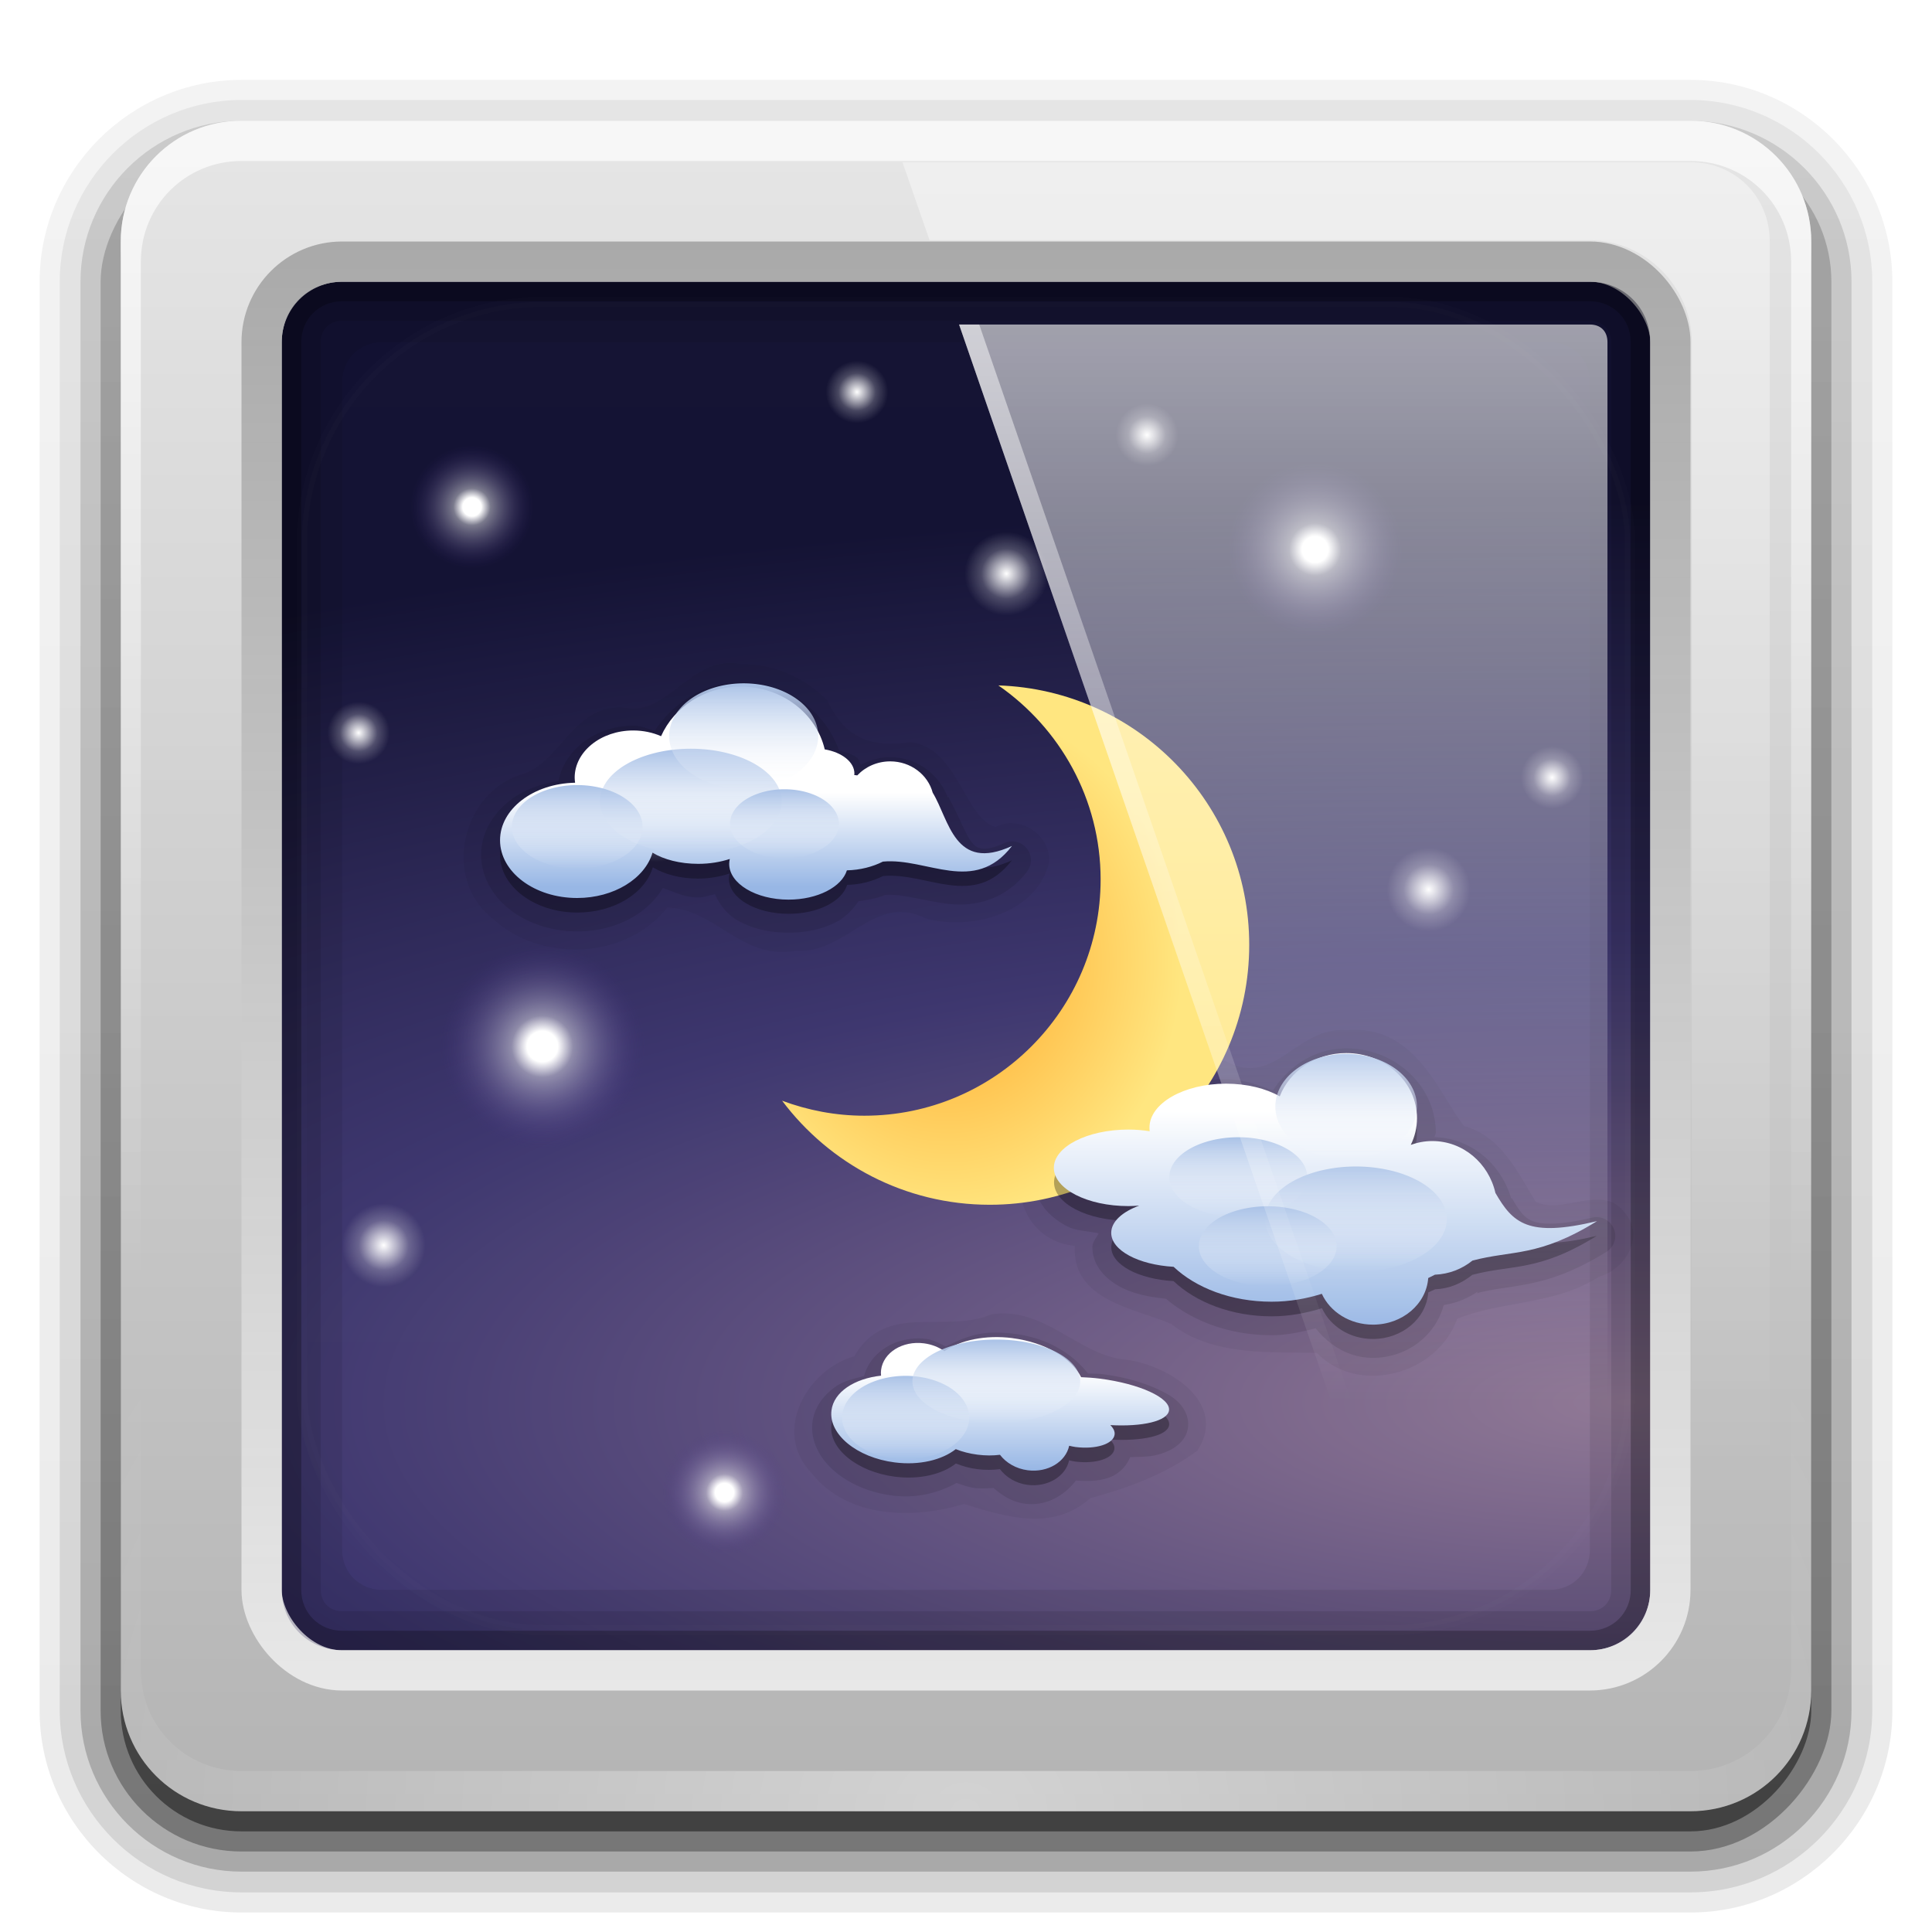 <?xml version="1.0" encoding="UTF-8" standalone="no"?>
<!-- Created with Inkscape (http://www.inkscape.org/) -->

<svg
   xmlns:dc="http://purl.org/dc/elements/1.1/"
   xmlns:cc="http://creativecommons.org/ns#"
   xmlns:rdf="http://www.w3.org/1999/02/22-rdf-syntax-ns#"
   xmlns:svg="http://www.w3.org/2000/svg"
   xmlns="http://www.w3.org/2000/svg"
   xmlns:xlink="http://www.w3.org/1999/xlink"
   xmlns:inkscape="http://www.inkscape.org/namespaces/inkscape"
   version="1.0"
   width="96"
   height="96"
   id="svg2408"
   style="enable-background:new">
  <defs
     id="defs2410">
    <linearGradient
       id="linearGradient3687">
      <stop
         id="stop3689"
         style="stop-color:#ffffff;stop-opacity:1"
         offset="0" />
      <stop
         id="stop3691"
         style="stop-color:#ffffff;stop-opacity:0"
         offset="1" />
    </linearGradient>
    <linearGradient
       id="linearGradient3465">
      <stop
         id="stop3467"
         style="stop-color:#919191;stop-opacity:1"
         offset="0" />
      <stop
         id="stop3469"
         style="stop-color:#fdfdfd;stop-opacity:1"
         offset="1" />
    </linearGradient>
    <linearGradient
       id="linearGradient3187">
      <stop
         id="stop3189"
         style="stop-color:#b4b4b4;stop-opacity:1"
         offset="0" />
      <stop
         id="stop3191"
         style="stop-color:#e6e6e6;stop-opacity:1"
         offset="1" />
    </linearGradient>
    <linearGradient
       x1="45.448"
       y1="92.54"
       x2="45.448"
       y2="7.017"
       id="ButtonShadow"
       gradientUnits="userSpaceOnUse"
       gradientTransform="scale(1.006,0.994)">
      <stop
         id="stop3750"
         style="stop-color:#000000;stop-opacity:1"
         offset="0" />
      <stop
         id="stop3752"
         style="stop-color:#000000;stop-opacity:0.588"
         offset="1" />
    </linearGradient>
    <linearGradient
       id="linearGradient3737">
      <stop
         id="stop3739"
         style="stop-color:#ffffff;stop-opacity:1"
         offset="0" />
      <stop
         id="stop3741"
         style="stop-color:#ffffff;stop-opacity:0"
         offset="1" />
    </linearGradient>
    <filter
       color-interpolation-filters="sRGB"
       id="filter3174">
      <feGaussianBlur
         id="feGaussianBlur3176"
         stdDeviation="1.71" />
    </filter>
    <linearGradient
       x1="36.357"
       y1="6"
       x2="36.357"
       y2="63.893"
       id="linearGradient3188"
       xlink:href="#linearGradient3737"
       gradientUnits="userSpaceOnUse" />
    <linearGradient
       x1="43.179"
       y1="13"
       x2="43.179"
       y2="83.295"
       id="linearGradient3436"
       xlink:href="#linearGradient3465"
       gradientUnits="userSpaceOnUse"
       gradientTransform="matrix(1.029,0,0,1.029,-1.412,-1.412)" />
    <linearGradient
       x1="48"
       y1="90"
       x2="48"
       y2="5.988"
       id="linearGradient3466"
       xlink:href="#linearGradient3187"
       gradientUnits="userSpaceOnUse" />
    <filter
       color-interpolation-filters="sRGB"
       id="filter5085">
      <feGaussianBlur
         id="feGaussianBlur5087"
         stdDeviation="0.525" />
    </filter>
    <linearGradient
       x1="76.451"
       y1="8.062"
       x2="76.451"
       y2="72.766"
       id="linearGradient3693"
       xlink:href="#linearGradient3687"
       gradientUnits="userSpaceOnUse" />
    <linearGradient
       x1="65.156"
       y1="16.125"
       x2="65.156"
       y2="69.688"
       id="linearGradient3701"
       xlink:href="#linearGradient3737-1"
       gradientUnits="userSpaceOnUse" />
    <linearGradient
       x1="65.156"
       y1="16.125"
       x2="65.156"
       y2="69.688"
       id="linearGradient2675"
       xlink:href="#linearGradient3737"
       gradientUnits="userSpaceOnUse" />
    <linearGradient
       id="linearGradient3737-1">
      <stop
         id="stop3739-7"
         style="stop-color:#ffffff;stop-opacity:1"
         offset="0" />
      <stop
         id="stop3741-2"
         style="stop-color:#ffffff;stop-opacity:0"
         offset="1" />
    </linearGradient>
    <radialGradient
       cx="48"
       cy="90.172"
       r="42"
       fx="48"
       fy="90.172"
       id="radialGradient2893"
       xlink:href="#linearGradient3737-1"
       gradientUnits="userSpaceOnUse"
       gradientTransform="matrix(1.157,0,0,0.996,-7.551,0.197)" />
    <linearGradient
       id="linearGradient3224">
      <stop
         id="stop3226"
         style="stop-color:#917896;stop-opacity:1"
         offset="0" />
      <stop
         id="stop3238"
         style="stop-color:#3c356e;stop-opacity:1"
         offset="0.5" />
      <stop
         id="stop3228"
         style="stop-color:#121132;stop-opacity:1"
         offset="1" />
    </linearGradient>
    <radialGradient
       cx="93.877"
       cy="99.413"
       r="55.625"
       fx="93.877"
       fy="99.413"
       id="radialGradient2978"
       xlink:href="#linearGradient3224"
       gradientUnits="userSpaceOnUse"
       gradientTransform="matrix(-0.002,-0.806,2.498,-0.005,-167.358,145.831)" />
    <radialGradient
       cx="30.233"
       cy="34.052"
       r="4.248"
       fx="30.233"
       fy="34.052"
       id="radialGradient3294"
       xlink:href="#linearGradient3276"
       gradientUnits="userSpaceOnUse" />
    <linearGradient
       id="linearGradient3276">
      <stop
         id="stop3278"
         style="stop-color:#ffffff;stop-opacity:1"
         offset="0" />
      <stop
         id="stop3284"
         style="stop-color:#ffffff;stop-opacity:0.617"
         offset="0.3" />
      <stop
         id="stop3286"
         style="stop-color:#ffffff;stop-opacity:0.219"
         offset="0.6" />
      <stop
         id="stop3280"
         style="stop-color:#ffffff;stop-opacity:0"
         offset="1" />
    </linearGradient>
    <linearGradient
       id="linearGradient3418">
      <stop
         id="stop3420"
         style="stop-color:#ffffff;stop-opacity:1"
         offset="0" />
      <stop
         id="stop3422"
         style="stop-color:#98b7e5;stop-opacity:1"
         offset="1" />
    </linearGradient>
    <linearGradient
       x1="81.455"
       y1="78.777"
       x2="81.455"
       y2="73.28"
       id="linearGradient3480"
       xlink:href="#linearGradient3452"
       gradientUnits="userSpaceOnUse" />
    <linearGradient
       id="linearGradient3452">
      <stop
         id="stop3454"
         style="stop-color:#ffffff;stop-opacity:0"
         offset="0" />
      <stop
         id="stop3456"
         style="stop-color:#aac2e7;stop-opacity:1"
         offset="1" />
    </linearGradient>
    <linearGradient
       x1="81.455"
       y1="78.777"
       x2="81.455"
       y2="73.28"
       id="linearGradient3484"
       xlink:href="#linearGradient3452"
       gradientUnits="userSpaceOnUse" />
    <linearGradient
       x1="81.455"
       y1="78.777"
       x2="81.455"
       y2="73.28"
       id="linearGradient3488"
       xlink:href="#linearGradient3452"
       gradientUnits="userSpaceOnUse" />
    <linearGradient
       x1="81.455"
       y1="78.777"
       x2="81.455"
       y2="73.28"
       id="linearGradient3492"
       xlink:href="#linearGradient3452"
       gradientUnits="userSpaceOnUse" />
    <linearGradient
       x1="81.455"
       y1="78.777"
       x2="81.455"
       y2="73.28"
       id="linearGradient3472"
       xlink:href="#linearGradient3452"
       gradientUnits="userSpaceOnUse" />
    <linearGradient
       x1="81.455"
       y1="78.777"
       x2="81.455"
       y2="73.28"
       id="linearGradient3476"
       xlink:href="#linearGradient3452"
       gradientUnits="userSpaceOnUse" />
    <linearGradient
       x1="81.455"
       y1="78.777"
       x2="81.455"
       y2="73.28"
       id="linearGradient3450"
       xlink:href="#linearGradient3452"
       gradientUnits="userSpaceOnUse" />
    <linearGradient
       x1="81.455"
       y1="78.777"
       x2="81.455"
       y2="73.28"
       id="linearGradient3460"
       xlink:href="#linearGradient3452"
       gradientUnits="userSpaceOnUse" />
    <linearGradient
       x1="81.455"
       y1="78.777"
       x2="81.455"
       y2="73.28"
       id="linearGradient3464"
       xlink:href="#linearGradient3452"
       gradientUnits="userSpaceOnUse" />
    <linearGradient
       x1="81.455"
       y1="78.777"
       x2="81.455"
       y2="73.28"
       id="linearGradient3468"
       xlink:href="#linearGradient3452"
       gradientUnits="userSpaceOnUse" />
    <radialGradient
       cx="30.233"
       cy="34.052"
       r="4.248"
       fx="30.233"
       fy="34.052"
       id="radialGradient3330"
       xlink:href="#linearGradient3286"
       gradientUnits="userSpaceOnUse" />
    <linearGradient
       id="linearGradient3286">
      <stop
         id="stop3288"
         style="stop-color:#ffffff;stop-opacity:1"
         offset="0" />
      <stop
         id="stop3298"
         style="stop-color:#ffffff;stop-opacity:1"
         offset="0.15" />
      <stop
         id="stop3290"
         style="stop-color:#ffffff;stop-opacity:0.438"
         offset="0.3" />
      <stop
         id="stop3294"
         style="stop-color:#412788;stop-opacity:0"
         offset="1" />
    </linearGradient>
    <radialGradient
       cx="30.233"
       cy="34.052"
       r="4.248"
       fx="30.233"
       fy="34.052"
       id="radialGradient3326"
       xlink:href="#linearGradient3276"
       gradientUnits="userSpaceOnUse" />
    <radialGradient
       cx="30.233"
       cy="34.052"
       r="4.248"
       fx="30.233"
       fy="34.052"
       id="radialGradient3322"
       xlink:href="#linearGradient3276"
       gradientUnits="userSpaceOnUse" />
    <radialGradient
       cx="30.233"
       cy="34.052"
       r="4.248"
       fx="30.233"
       fy="34.052"
       id="radialGradient3318"
       xlink:href="#linearGradient3286"
       gradientUnits="userSpaceOnUse" />
    <radialGradient
       cx="30.233"
       cy="34.052"
       r="4.248"
       fx="30.233"
       fy="34.052"
       id="radialGradient3314"
       xlink:href="#linearGradient3276"
       gradientUnits="userSpaceOnUse" />
    <radialGradient
       cx="30.233"
       cy="34.052"
       r="4.248"
       fx="30.233"
       fy="34.052"
       id="radialGradient3310"
       xlink:href="#linearGradient3276"
       gradientUnits="userSpaceOnUse" />
    <radialGradient
       cx="30.233"
       cy="34.052"
       r="4.248"
       fx="30.233"
       fy="34.052"
       id="radialGradient3306"
       xlink:href="#linearGradient3276"
       gradientUnits="userSpaceOnUse" />
    <radialGradient
       cx="30.233"
       cy="34.052"
       r="4.248"
       fx="30.233"
       fy="34.052"
       id="radialGradient3302"
       xlink:href="#linearGradient3276"
       gradientUnits="userSpaceOnUse" />
    <radialGradient
       cx="30.233"
       cy="34.052"
       r="4.248"
       fx="30.233"
       fy="34.052"
       id="radialGradient3298"
       xlink:href="#linearGradient3276"
       gradientUnits="userSpaceOnUse" />
    <radialGradient
       cx="30.233"
       cy="34.052"
       r="4.248"
       fx="30.233"
       fy="34.052"
       id="radialGradient3290"
       xlink:href="#linearGradient3286"
       gradientUnits="userSpaceOnUse" />
    <radialGradient
       cx="30.233"
       cy="34.052"
       r="4.248"
       fx="30.233"
       fy="34.052"
       id="radialGradient3282"
       xlink:href="#linearGradient3286"
       gradientUnits="userSpaceOnUse" />
    <linearGradient
       id="linearGradient3266">
      <stop
         id="stop3268"
         style="stop-color:#ffa727;stop-opacity:1"
         offset="0" />
      <stop
         id="stop3270"
         style="stop-color:#ffe680;stop-opacity:1"
         offset="1" />
    </linearGradient>
    <radialGradient
       cx="65.796"
       cy="65.119"
       r="16.062"
       fx="65.796"
       fy="65.119"
       id="radialGradient3241"
       xlink:href="#linearGradient3266"
       gradientUnits="userSpaceOnUse"
       gradientTransform="matrix(0.722,0,0,0.803,-0.377,-4.463)" />
    <linearGradient
       id="linearGradient3737-2">
      <stop
         id="stop3739-6"
         style="stop-color:#ffffff;stop-opacity:1"
         offset="0" />
      <stop
         id="stop3741-1"
         style="stop-color:#ffffff;stop-opacity:0"
         offset="1" />
    </linearGradient>
    <clipPath
       id="clipPath3613">
      <rect
         width="84"
         height="84"
         rx="6"
         ry="6"
         x="6"
         y="6"
         id="rect3615"
         style="fill:#ffffff;fill-opacity:1;fill-rule:nonzero;stroke:none" />
    </clipPath>
    <filter
       x="-0.192"
       y="-0.192"
       width="1.384"
       height="1.384"
       color-interpolation-filters="sRGB"
       id="filter3794">
      <feGaussianBlur
         id="feGaussianBlur3796"
         stdDeviation="5.28" />
    </filter>
    <linearGradient
       x1="48"
       y1="20.221"
       x2="48"
       y2="138.661"
       id="linearGradient2908"
       xlink:href="#linearGradient3737-2"
       gradientUnits="userSpaceOnUse" />
    <linearGradient
       x1="45.448"
       y1="92.54"
       x2="45.448"
       y2="7.017"
       id="ButtonShadow-0"
       gradientUnits="userSpaceOnUse"
       gradientTransform="matrix(1.006,0,0,0.994,100,0)">
      <stop
         id="stop3750-8"
         style="stop-color:#000000;stop-opacity:1"
         offset="0" />
      <stop
         id="stop3752-5"
         style="stop-color:#000000;stop-opacity:0.588"
         offset="1" />
    </linearGradient>
    <linearGradient
       x1="32.251"
       y1="6.132"
       x2="32.251"
       y2="90.239"
       id="linearGradient3780"
       xlink:href="#ButtonShadow-0"
       gradientUnits="userSpaceOnUse"
       gradientTransform="matrix(1.024,0,0,1.012,-1.143,-98.071)" />
    <linearGradient
       x1="32.251"
       y1="6.132"
       x2="32.251"
       y2="90.239"
       id="linearGradient3772"
       xlink:href="#ButtonShadow-0"
       gradientUnits="userSpaceOnUse"
       gradientTransform="matrix(1.024,0,0,1.012,-1.143,-98.071)" />
    <linearGradient
       x1="32.251"
       y1="6.132"
       x2="32.251"
       y2="90.239"
       id="linearGradient3725"
       xlink:href="#ButtonShadow-0"
       gradientUnits="userSpaceOnUse"
       gradientTransform="matrix(1.024,0,0,1.012,-1.143,-98.071)" />
    <linearGradient
       x1="32.251"
       y1="6.132"
       x2="32.251"
       y2="90.239"
       id="linearGradient3721"
       xlink:href="#ButtonShadow-0"
       gradientUnits="userSpaceOnUse"
       gradientTransform="translate(0,-97)" />
    <linearGradient
       x1="32.251"
       y1="6.132"
       x2="32.251"
       y2="90.239"
       id="linearGradient3173-4"
       xlink:href="#ButtonShadow-0"
       gradientUnits="userSpaceOnUse"
       gradientTransform="matrix(1.024,0,0,1.012,-1.143,-98.071)" />
    <linearGradient
       x1="66.541"
       y1="85.295"
       x2="66.541"
       y2="92.006"
       id="linearGradient3992"
       xlink:href="#linearGradient3418"
       gradientUnits="userSpaceOnUse"
       gradientTransform="matrix(0.722,0,0,0.722,1.623,6.601)" />
    <linearGradient
       x1="86.142"
       y1="71.482"
       x2="86.142"
       y2="86.233"
       id="linearGradient4000"
       xlink:href="#linearGradient3418"
       gradientUnits="userSpaceOnUse"
       gradientTransform="matrix(0.722,0,0,0.722,3.623,3.601)" />
    <linearGradient
       x1="47.341"
       y1="49.562"
       x2="47.341"
       y2="56.034"
       id="linearGradient4008"
       xlink:href="#linearGradient3418"
       gradientUnits="userSpaceOnUse"
       gradientTransform="matrix(0.722,0,0,0.722,1.623,3.601)" />
  </defs>
  <g
     id="layer2"
     style="display:none">
    <rect
       width="86"
       height="85"
       rx="6"
       ry="6"
       x="5"
       y="7"
       id="rect3745"
       style="opacity:0.9;fill:url(#ButtonShadow);fill-opacity:1;fill-rule:nonzero;stroke:none;filter:url(#filter3174)" />
  </g>
  <g
     id="layer6"
     style="display:inline">
    <path
       d="m 12,-95.031 c -5.511,0 -10.031,4.52 -10.031,10.031 l 0,71 c 0,5.511 4.52,10.031 10.031,10.031 l 72,0 c 5.511,0 10.031,-4.52 10.031,-10.031 l 0,-71 c 0,-5.511 -4.52,-10.031 -10.031,-10.031 l -72,0 z"
       transform="scale(1,-1)"
       id="path3786"
       style="opacity:0.08;fill:url(#linearGradient3173-4);fill-opacity:1;fill-rule:nonzero;stroke:none;display:inline" />
    <path
       d="m 12,-94.031 c -4.972,0 -9.031,4.06 -9.031,9.031 l 0,71 c 0,4.972 4.06,9.031 9.031,9.031 l 72,0 c 4.972,0 9.031,-4.06 9.031,-9.031 l 0,-71 c 0,-4.972 -4.06,-9.031 -9.031,-9.031 l -72,0 z"
       transform="scale(1,-1)"
       id="path3778"
       style="opacity:0.1;fill:url(#linearGradient3780);fill-opacity:1;fill-rule:nonzero;stroke:none;display:inline" />
    <path
       d="m 12,-93 c -4.409,0 -8,3.591 -8,8 l 0,71 c 0,4.409 3.591,8 8,8 l 72,0 c 4.409,0 8,-3.591 8,-8 l 0,-71 c 0,-4.409 -3.591,-8 -8,-8 l -72,0 z"
       transform="scale(1,-1)"
       id="path3770"
       style="opacity:0.2;fill:url(#linearGradient3772);fill-opacity:1;fill-rule:nonzero;stroke:none;display:inline" />
    <rect
       width="86"
       height="85"
       rx="7"
       ry="7"
       x="5"
       y="-92"
       transform="scale(1,-1)"
       id="rect3723"
       style="opacity:0.3;fill:url(#linearGradient3725);fill-opacity:1;fill-rule:nonzero;stroke:none;display:inline" />
    <rect
       width="84"
       height="84"
       rx="6"
       ry="6"
       x="6"
       y="-91"
       transform="scale(1,-1)"
       id="rect3716"
       style="opacity:0.45;fill:url(#linearGradient3721);fill-opacity:1;fill-rule:nonzero;stroke:none;display:inline" />
  </g>
  <g
     id="layer3"
     style="display:inline">
    <rect
       width="78.722"
       height="72"
       rx="5.913"
       ry="5.661"
       x="8.25"
       y="10.5"
       id="rect3461"
       style="fill:url(#radialGradient2978);fill-opacity:1;stroke:none" />
    <rect
       width="68"
       height="68"
       rx="3"
       ry="3"
       x="104"
       y="14"
       id="rect3469"
       style="fill:none;stroke:#2a284d;stroke-width:2;stroke-linecap:square;stroke-linejoin:miter;stroke-miterlimit:4;stroke-opacity:1;stroke-dasharray:none;stroke-dashoffset:0;filter:url(#filter5085)" />
    <path
       d="m 19,13 c -3.289,0 -6,2.711 -6,6 l 0,58 c 0,3.289 2.711,6 6,6 l 58,0 c 3.289,0 6,-2.711 6,-6 l 0,-58 c 0,-3.289 -2.711,-6 -6,-6 l -58,0 z m 0,4 58,0 c 1.143,0 2,0.857 2,2 l 0,58 c 0,1.143 -0.857,2 -2,2 l -58,0 c -1.143,0 -2,-0.857 -2,-2 l 0,-58 c 0,-1.143 0.857,-2 2,-2 z"
       inkscape:connector-curvature="0"
       id="rect3222"
       style="font-size:medium;font-style:normal;font-variant:normal;font-weight:normal;font-stretch:normal;text-indent:0;text-align:start;text-decoration:none;line-height:normal;letter-spacing:normal;word-spacing:normal;text-transform:none;direction:ltr;block-progression:tb;writing-mode:lr-tb;text-anchor:start;opacity:0.08;color:#000000;fill:#000000;fill-opacity:1;stroke:none;stroke-width:4;marker:none;visibility:visible;display:inline;overflow:visible;enable-background:accumulate;font-family:Abandoned Bitplane;-inkscape-font-specification:Abandoned Bitplane" />
    <path
       d="m 17,14 c -1.662,0 -3,1.338 -3,3 l 0,62 c 0,1.662 1.338,3 3,3 l 62,0 c 1.662,0 3,-1.338 3,-3 l 0,-62 c 0,-1.662 -1.338,-3 -3,-3 l -62,0 z m 0,1.938 62,0 c 0.618,0 1.062,0.444 1.062,1.062 l 0,62 c 0,0.618 -0.444,1.062 -1.062,1.062 l -62,0 c -0.618,0 -1.062,-0.444 -1.062,-1.062 l 0,-62 c 0,-0.618 0.444,-1.062 1.062,-1.062 z"
       inkscape:connector-curvature="0"
       id="rect3981"
       style="opacity:0.1;color:#000000;fill:#000000;fill-opacity:1;fill-rule:nonzero;stroke:none;stroke-width:1;marker:none;visibility:visible;display:inline;overflow:visible;enable-background:accumulate" />
    <path
       d="m 17,14 c -1.662,0 -3,1.338 -3,3 l 0,62 c 0,1.662 1.338,3 3,3 l 62,0 c 1.662,0 3,-1.338 3,-3 l 0,-62 c 0,-1.662 -1.338,-3 -3,-3 l -62,0 z m 0,0.969 62,0 c 1.14,0 2.031,0.891 2.031,2.031 l 0,62 c 0,1.14 -0.891,2.031 -2.031,2.031 l -62,0 c -1.14,0 -2.031,-0.891 -2.031,-2.031 l 0,-62 c 0,-1.14 0.891,-2.031 2.031,-2.031 z"
       inkscape:connector-curvature="0"
       id="rect3977"
       style="opacity:0.25;color:#000000;fill:#000000;fill-opacity:1;fill-rule:nonzero;stroke:none;stroke-width:1;marker:none;visibility:visible;display:inline;overflow:visible;enable-background:accumulate" />
  </g>
  <g
     id="layer1"
     style="display:inline">
    <path
       d="M 12,6 C 8.676,6 6,8.676 6,12 l 0,72 c 0,3.324 2.676,6 6,6 l 72,0 c 3.324,0 6,-2.676 6,-6 L 90,12 C 90,8.676 87.324,6 84,6 L 12,6 z m 5,8 1,0 60,0 1,0 c 1.684,0 3,1.316 3,3 l 0,1 0,60 0,1 c 10e-7,1.684 -1.316,3 -3,3 l -1,0 -60,0 -1,0 c -1.684,10e-7 -3,-1.316 -3,-3 l 0,-1 0,-60 0,-1 c 0,-1.684 1.316,-3 3,-3 z"
       inkscape:connector-curvature="0"
       id="rect2419"
       style="fill:url(#linearGradient3466);fill-opacity:1;fill-rule:nonzero;stroke:none" />
    <path
       d="M 12,6 C 8.676,6 6,8.676 6,12 l 0,2 0,68 0,2 c 0,0.335 0.041,0.651 0.094,0.969 0.049,0.296 0.097,0.597 0.188,0.875 0.01,0.03 0.021,0.064 0.031,0.094 0.099,0.288 0.235,0.547 0.375,0.812 0.145,0.274 0.316,0.536 0.5,0.781 0.184,0.246 0.374,0.473 0.594,0.688 0.44,0.428 0.943,0.815 1.5,1.094 0.279,0.14 0.573,0.247 0.875,0.344 -0.256,-0.1 -0.487,-0.236 -0.719,-0.375 -0.007,-0.004 -0.024,0.004 -0.031,0 -0.032,-0.019 -0.062,-0.043 -0.094,-0.062 -0.12,-0.077 -0.231,-0.164 -0.344,-0.25 -0.106,-0.081 -0.213,-0.161 -0.312,-0.25 C 8.478,88.557 8.309,88.373 8.156,88.188 8.049,88.057 7.938,87.922 7.844,87.781 7.819,87.743 7.805,87.695 7.781,87.656 7.716,87.553 7.651,87.452 7.594,87.344 7.493,87.149 7.388,86.928 7.312,86.719 7.305,86.697 7.289,86.678 7.281,86.656 7.249,86.564 7.245,86.469 7.219,86.375 7.188,86.268 7.148,86.172 7.125,86.062 7.052,85.721 7,85.364 7,85 L 7,83 7,15 7,13 C 7,10.218 9.218,8 12,8 l 2,0 68,0 2,0 c 2.782,0 5,2.218 5,5 l 0,2 0,68 0,2 c 0,0.364 -0.052,0.721 -0.125,1.062 -0.044,0.207 -0.088,0.398 -0.156,0.594 -0.008,0.022 -0.023,0.041 -0.031,0.062 -0.063,0.174 -0.138,0.367 -0.219,0.531 -0.042,0.083 -0.079,0.17 -0.125,0.25 -0.055,0.097 -0.127,0.188 -0.188,0.281 -0.094,0.141 -0.205,0.276 -0.312,0.406 -0.143,0.174 -0.303,0.347 -0.469,0.5 -0.011,0.01 -0.02,0.021 -0.031,0.031 -0.138,0.126 -0.285,0.234 -0.438,0.344 -0.103,0.073 -0.204,0.153 -0.312,0.219 -0.007,0.004 -0.024,-0.004 -0.031,0 -0.232,0.139 -0.463,0.275 -0.719,0.375 0.302,-0.097 0.596,-0.204 0.875,-0.344 0.557,-0.279 1.06,-0.666 1.5,-1.094 0.22,-0.214 0.409,-0.442 0.594,-0.688 0.184,-0.246 0.355,-0.508 0.5,-0.781 0.14,-0.265 0.276,-0.525 0.375,-0.812 0.01,-0.031 0.021,-0.063 0.031,-0.094 0.09,-0.278 0.139,-0.579 0.188,-0.875 C 89.959,84.651 90,84.335 90,84 l 0,-2 0,-68 0,-2 C 90,8.676 87.324,6 84,6 L 12,6 z"
       inkscape:connector-curvature="0"
       id="rect3728"
       style="opacity:0.7;fill:url(#linearGradient3188);fill-opacity:1;fill-rule:nonzero;stroke:none" />
    <rect
       width="70"
       height="70"
       rx="4"
       ry="4"
       x="13"
       y="13"
       id="rect3425"
       style="fill:none;stroke:url(#linearGradient3436);stroke-width:2;stroke-linecap:square;stroke-linejoin:round;stroke-miterlimit:4;stroke-opacity:0.697;stroke-dasharray:none;stroke-dashoffset:0" />
    <path
       d="M 12,90 C 8.676,90 6,87.324 6,84 L 6,82 6,14 6,12 c 0,-0.335 0.041,-0.651 0.094,-0.969 0.049,-0.296 0.097,-0.597 0.188,-0.875 C 6.291,10.126 6.302,10.093 6.312,10.062 6.411,9.775 6.547,9.515 6.688,9.25 6.832,8.976 7.003,8.714 7.188,8.469 7.372,8.223 7.561,7.995 7.781,7.781 8.221,7.353 8.724,6.967 9.281,6.688 9.56,6.548 9.855,6.441 10.156,6.344 9.9,6.444 9.67,6.58 9.438,6.719 c -0.007,0.004 -0.024,-0.004 -0.031,0 -0.032,0.019 -0.062,0.043 -0.094,0.062 -0.12,0.077 -0.231,0.164 -0.344,0.25 -0.106,0.081 -0.213,0.161 -0.312,0.25 C 8.478,7.443 8.309,7.627 8.156,7.812 8.049,7.943 7.938,8.078 7.844,8.219 7.819,8.257 7.805,8.305 7.781,8.344 7.716,8.447 7.651,8.548 7.594,8.656 7.493,8.851 7.388,9.072 7.312,9.281 7.305,9.303 7.289,9.322 7.281,9.344 7.249,9.436 7.245,9.531 7.219,9.625 7.188,9.732 7.148,9.828 7.125,9.938 7.052,10.279 7,10.636 7,11 l 0,2 0,68 0,2 c 0,2.782 2.218,5 5,5 l 2,0 68,0 2,0 c 2.782,0 5,-2.218 5,-5 l 0,-2 0,-68 0,-2 C 89,10.636 88.948,10.279 88.875,9.938 88.831,9.731 88.787,9.54 88.719,9.344 88.711,9.322 88.695,9.303 88.688,9.281 88.625,9.108 88.549,8.914 88.469,8.75 88.427,8.667 88.39,8.58 88.344,8.5 88.289,8.403 88.217,8.312 88.156,8.219 88.062,8.078 87.951,7.943 87.844,7.812 87.701,7.638 87.541,7.466 87.375,7.312 87.364,7.302 87.355,7.291 87.344,7.281 87.205,7.156 87.059,7.047 86.906,6.938 86.804,6.864 86.702,6.784 86.594,6.719 c -0.007,-0.004 -0.024,0.004 -0.031,0 -0.232,-0.139 -0.463,-0.275 -0.719,-0.375 0.302,0.097 0.596,0.204 0.875,0.344 0.557,0.279 1.06,0.666 1.5,1.094 0.22,0.214 0.409,0.442 0.594,0.688 0.184,0.246 0.355,0.508 0.5,0.781 0.14,0.265 0.276,0.525 0.375,0.812 0.01,0.031 0.021,0.063 0.031,0.094 0.09,0.278 0.139,0.579 0.188,0.875 C 89.959,11.349 90,11.665 90,12 l 0,2 0,68 0,2 c 0,3.324 -2.676,6 -6,6 l -72,0 z"
       inkscape:connector-curvature="0"
       id="path3615"
       style="opacity:0.4;fill:url(#radialGradient2893);fill-opacity:1;fill-rule:nonzero;stroke:none" />
    <rect
       width="66"
       height="66"
       rx="12"
       ry="12"
       x="15"
       y="15"
       clip-path="url(#clipPath3613)"
       id="rect3171"
       style="opacity:0.1;fill:url(#linearGradient2908);fill-opacity:1;fill-rule:nonzero;stroke:#ffffff;stroke-width:0.5;stroke-linecap:round;stroke-linejoin:miter;stroke-miterlimit:4;stroke-opacity:1;stroke-dasharray:none;stroke-dashoffset:0;filter:url(#filter3794)" />
  </g>
  <g
     id="layer4"
     style="display:inline">
    <path
       d="m 36.812,33 c -2.431,-0.493 -3.651,2.604 -5.717,2.17 -2.616,-0.273 -3.237,2.794 -5.197,3.31 -2.965,0.922 -3.943,5.212 -1.41,7.17 2.401,2.206 6.61,2.038 8.667,-0.556 2.417,0.058 3.667,2.64 6.393,2.147 2.546,0.178 3.866,-2.902 6.464,-1.601 2.258,0.615 5.494,-0.256 6.112,-2.765 0.133,-1.359 -1.457,-2.423 -2.656,-1.781 -1.543,-0.434 -1.872,-3.937 -4.208,-4.217 -1.941,0.281 -3.242,-0.161 -4.135,-2.05 C 40.015,33.663 38.421,32.989 36.812,33 z m 6.375,5.844 c 2.137,0.602 -0.724,0.71 -0.562,0.219 0.152,-0.145 0.362,-0.196 0.562,-0.219 z M 66.906,51.188 c -2.484,-0.196 -3.58,2.909 -6,1.531 -3.299,-0.295 -4.779,2.858 -7.906,2.885 -3.363,0.844 -3.042,5.974 0.406,6.302 -0.142,2.727 2.976,3.091 4.79,3.879 2.073,1.638 5.028,1.375 7.237,1.443 2.095,2.153 6.012,1.043 6.973,-1.697 2.267,-0.915 4.911,-0.692 7.033,-2.088 C 80.759,63.087 81.739,61.455 80.75,60.281 79.641,58.753 77.687,60.393 76.312,59.719 75.403,58.246 74.609,56.462 72.747,55.953 71.388,54.15 70.275,50.893 66.906,51.188 z M 49.25,65.312 c -2.248,0.979 -5.258,-0.647 -6.801,2.083 -2.289,0.626 -4.138,3.703 -2.116,5.812 1.822,2.283 5.113,2.271 7.564,1.524 2.113,0.654 4.414,1.372 6.275,-0.286 1.895,-0.522 3.707,-1.173 5.323,-2.359 1.6,-2.45 -1.609,-4.372 -3.753,-4.546 C 53.493,67.228 51.841,64.905 49.25,65.312 z"
       inkscape:connector-curvature="0"
       id="path4020"
       style="opacity:0.05;fill:#000000;fill-opacity:1;fill-rule:nonzero;stroke:none" />
    <path
       d="m 36.812,33.906 c -1.843,0 -3.347,1.013 -4.281,2.406 -0.344,-0.099 -0.658,-0.25 -1.062,-0.25 -1.809,0 -3.402,1.134 -3.719,2.75 -0.898,0.138 -1.717,0.436 -2.375,0.938 -0.852,0.649 -1.469,1.611 -1.469,2.719 0,1.131 0.622,2.124 1.5,2.781 0.878,0.657 2.032,1.031 3.281,1.031 1.824,0 3.45,-0.816 4.25,-2.156 0.557,0.191 1.072,0.469 1.75,0.469 0.314,0 0.557,-0.112 0.844,-0.156 0.233,0.529 0.605,0.995 1.094,1.281 0.718,0.42 1.602,0.625 2.562,0.625 0.853,0 1.644,-0.167 2.312,-0.5 0.478,-0.238 0.863,-0.622 1.156,-1.062 0.462,-0.061 0.912,-0.144 1.312,-0.312 0.814,-0.076 1.881,0.282 3.125,0.438 1.244,0.155 2.813,-0.133 3.938,-1.594 A 0.934,0.934 0 0 0 49.875,41.906 c -0.603,0.279 -0.937,0.285 -1.125,0.25 -0.188,-0.035 -0.3,-0.099 -0.469,-0.312 -0.301,-0.38 -0.608,-1.222 -1.031,-2 -0.053,-0.097 -0.066,-0.154 -0.125,-0.25 L 47.094,39.625 c -0.444,-1.182 -1.563,-2 -2.875,-2 -0.521,0 -0.999,0.152 -1.438,0.375 -0.088,-0.095 -0.09,-0.269 -0.188,-0.344 -0.264,-0.202 -0.59,-0.268 -0.906,-0.375 -0.694,-1.967 -2.602,-3.375 -4.875,-3.375 z m 6.531,5.406 0.031,0 c -0.031,0.361 -0.202,0.456 -0.188,0.438 0.011,-0.014 0.1,-0.226 0.156,-0.438 z m 23.562,12.781 c -1.583,0 -2.864,0.885 -3.656,2.094 -0.727,-0.275 -1.466,-0.562 -2.344,-0.562 -1.194,0 -2.294,0.281 -3.156,0.781 -0.607,0.352 -1.02,0.899 -1.281,1.531 -0.138,-0.009 -0.259,-0.031 -0.406,-0.031 -1.153,0 -2.193,0.221 -3.031,0.656 -0.839,0.435 -1.594,1.175 -1.594,2.188 0,1.012 0.755,1.753 1.594,2.188 0.433,0.224 1.033,0.232 1.562,0.344 -0.11,0.235 -0.312,0.412 -0.312,0.688 0,0.918 0.656,1.58 1.375,1.969 0.634,0.342 1.435,0.51 2.281,0.594 1.312,1.117 3.164,1.812 5.25,1.812 0.789,0 1.496,-0.166 2.188,-0.344 0.678,0.85 1.651,1.469 2.844,1.469 1.665,0 3.076,-1.07 3.5,-2.562 0.006,-0.022 0.025,-0.04 0.031,-0.062 0.61,-0.098 1.175,-0.327 1.656,-0.656 l 0,0.062 c 1.785,-0.475 3.365,-0.16 6.438,-2.062 A 0.934,0.934 0 0 0 79.125,60.5 c -1.64,0.393 -2.508,0.347 -2.938,0.188 -0.429,-0.159 -0.654,-0.449 -1.062,-1.156 l -0.031,0.031 c -0.499,-1.713 -1.976,-3.003 -3.812,-3.062 0.005,-0.079 0.062,-0.139 0.062,-0.219 0,-2.328 -2.027,-4.188 -4.438,-4.188 z m -17.625,14.125 c -0.874,0.027 -1.594,0.341 -2.281,0.688 -0.32,-0.148 -0.624,-0.331 -0.969,-0.375 -1.361,-0.174 -2.749,0.556 -3.094,1.844 -0.477,0.125 -0.987,0.237 -1.375,0.5 -0.597,0.406 -1.089,1.01 -1.188,1.781 -0.127,0.996 0.419,1.895 1.156,2.5 0.737,0.605 1.712,1.016 2.812,1.156 1.198,0.153 2.293,-0.129 3.188,-0.625 0.292,0.096 0.569,0.207 0.906,0.25 0.323,0.041 0.632,0.015 0.938,0 0.427,0.376 0.934,0.701 1.562,0.781 1.037,0.132 1.943,-0.388 2.531,-1.156 0.563,0.054 1.116,0.03 1.594,-0.125 0.439,-0.143 0.882,-0.491 1.094,-1.031 0.423,-0.022 0.893,-0.009 1.25,-0.094 0.33,-0.078 0.646,-0.186 0.938,-0.375 0.291,-0.189 0.626,-0.516 0.688,-1 0.071,-0.555 -0.22,-1.01 -0.5,-1.281 -0.28,-0.271 -0.627,-0.451 -1,-0.625 -0.745,-0.347 -1.68,-0.613 -2.75,-0.75 C 54.515,68.247 54.286,68.26 54.062,68.25 c -0.801,-1.02 -2.048,-1.767 -3.625,-1.969 -0.364,-0.046 -0.759,-0.075 -1.156,-0.062 z"
       inkscape:connector-curvature="0"
       id="path4015"
       style="opacity:0.1;fill:#000000;fill-opacity:1;fill-rule:nonzero;stroke:none" />
    <path
       d="m 49.609,34.058 c 3.054,2.119 5.08,5.644 5.08,9.641 -2e-6,6.477 -5.263,11.74 -11.74,11.74 -1.437,-10e-7 -2.814,-0.271 -4.086,-0.745 2.355,3.136 6.096,5.17 10.318,5.17 7.125,0 12.892,-5.79 12.892,-12.914 0,-6.979 -5.54,-12.662 -12.463,-12.892 z"
       inkscape:connector-curvature="0"
       id="path3257"
       style="fill:url(#radialGradient3241);fill-opacity:1;fill-rule:nonzero;stroke:none;display:inline" />
    <path
       d="m 34.481,34.052 a 4.248,4.248 0 1 1 -8.495,0 4.248,4.248 0 1 1 8.495,0 z"
       transform="matrix(0.722,0,0,0.722,1.623,0.601)"
       id="path3274"
       style="fill:url(#radialGradient3282);fill-opacity:1;fill-rule:nonzero;stroke:none;display:inline" />
    <path
       d="m 34.481,34.052 a 4.248,4.248 0 1 1 -8.495,0 4.248,4.248 0 1 1 8.495,0 z"
       transform="matrix(1.02,0,0,1.02,34.51,-7.432)"
       id="path3288"
       style="fill:url(#radialGradient3290);fill-opacity:1;fill-rule:nonzero;stroke:none;display:inline" />
    <path
       d="m 34.481,34.052 a 4.248,4.248 0 1 1 -8.495,0 4.248,4.248 0 1 1 8.495,0 z"
       transform="matrix(0.489,0,0,0.489,4.283,45.227)"
       id="path3296"
       style="fill:url(#radialGradient3298);fill-opacity:1;fill-rule:nonzero;stroke:none;display:inline" />
    <path
       d="m 34.481,34.052 a 4.248,4.248 0 1 1 -8.495,0 4.248,4.248 0 1 1 8.495,0 z"
       transform="matrix(0.489,0,0,0.489,56.205,27.548)"
       id="path3300"
       style="fill:url(#radialGradient3302);fill-opacity:1;fill-rule:nonzero;stroke:none;display:inline" />
    <path
       d="m 34.481,34.052 a 4.248,4.248 0 1 1 -8.495,0 4.248,4.248 0 1 1 8.495,0 z"
       transform="matrix(0.365,0,0,0.365,66.088,26.207)"
       id="path3304"
       style="fill:url(#radialGradient3306);fill-opacity:1;fill-rule:nonzero;stroke:none;display:inline" />
    <path
       d="m 34.481,34.052 a 4.248,4.248 0 1 1 -8.495,0 4.248,4.248 0 1 1 8.495,0 z"
       transform="matrix(0.365,0,0,0.365,45.958,9.183)"
       id="path3308"
       style="fill:url(#radialGradient3310);fill-opacity:1;fill-rule:nonzero;stroke:none;display:inline" />
    <path
       d="m 34.481,34.052 a 4.248,4.248 0 1 1 -8.495,0 4.248,4.248 0 1 1 8.495,0 z"
       transform="matrix(0.365,0,0,0.365,6.786,23.985)"
       id="path3312"
       style="fill:url(#radialGradient3314);fill-opacity:1;fill-rule:nonzero;stroke:none;display:inline" />
    <path
       d="m 34.481,34.052 a 4.248,4.248 0 1 1 -8.495,0 4.248,4.248 0 1 1 8.495,0 z"
       transform="matrix(0.722,0,0,0.722,14.172,49.577)"
       id="path3316"
       style="fill:url(#radialGradient3318);fill-opacity:1;fill-rule:nonzero;stroke:none;display:inline" />
    <path
       d="m 34.481,34.052 a 4.248,4.248 0 1 1 -8.495,0 4.248,4.248 0 1 1 8.495,0 z"
       transform="matrix(0.365,0,0,0.365,31.549,7.05)"
       id="path3320"
       style="fill:url(#radialGradient3322);fill-opacity:1;fill-rule:nonzero;stroke:none;display:inline" />
    <path
       d="m 34.481,34.052 a 4.248,4.248 0 1 1 -8.495,0 4.248,4.248 0 1 1 8.495,0 z"
       transform="matrix(0.489,0,0,0.489,35.224,11.853)"
       id="path3324"
       style="fill:url(#radialGradient3326);fill-opacity:1;fill-rule:nonzero;stroke:none;display:inline" />
    <path
       d="m 34.481,34.052 a 4.248,4.248 0 1 1 -8.495,0 4.248,4.248 0 1 1 8.495,0 z"
       transform="matrix(1.2,0,0,1.2,-9.329,11.135)"
       id="path3328"
       style="fill:url(#radialGradient3330);fill-opacity:1;fill-rule:nonzero;stroke:none;display:inline" />
    <path
       d="m 36.812,34.844 c -1.788,0 -3.328,1.029 -3.969,2.469 C 32.432,37.132 31.97,37 31.469,37 c -1.605,0 -2.906,1.051 -2.906,2.344 0,0.081 -0.01,0.171 0,0.25 4.19e-4,0.003 -4.36e-4,0.028 0,0.031 -2.07,0.041 -3.719,1.287 -3.719,2.844 0,1.583 1.726,2.875 3.844,2.875 1.834,0 3.372,-0.964 3.75,-2.25 0.548,0.339 1.339,0.562 2.25,0.562 0.576,0 1.106,-0.101 1.562,-0.25 -0.018,0.079 -0.031,0.168 -0.031,0.25 0,0.981 1.341,1.75 2.969,1.75 1.442,0 2.652,-0.612 2.906,-1.438 0.665,-0.016 1.271,-0.179 1.781,-0.438 2.208,-0.206 4.523,1.665 6.406,-0.781 -2.863,1.324 -3.119,-1.32 -3.938,-2.656 -0.238,-0.893 -1.105,-1.531 -2.125,-1.531 -0.65,0 -1.225,0.261 -1.625,0.688 -0.049,-0.007 -0.106,-0.025 -0.156,-0.031 0.002,-0.023 0.031,-0.039 0.031,-0.062 0,-0.579 -0.656,-1.045 -1.5,-1.188 -0.417,-1.783 -2.105,-3.125 -4.156,-3.125 z m 30.094,18.188 c -1.528,0 -2.829,0.904 -3.312,2.156 -0.687,-0.391 -1.646,-0.625 -2.688,-0.625 -2.097,0 -3.781,0.982 -3.781,2.188 0,0.06 -0.008,0.129 0,0.188 -0.338,-0.052 -0.692,-0.094 -1.062,-0.094 -2.045,0 -3.688,0.858 -3.688,1.906 0,1.049 1.643,1.906 3.688,1.906 0.181,0 0.357,-0.018 0.531,-0.031 -0.843,0.312 -1.375,0.789 -1.375,1.344 0,0.875 1.351,1.587 3.094,1.688 1.108,1.049 2.876,1.75 4.875,1.75 0.887,0 1.74,-0.166 2.5,-0.406 0.412,0.899 1.381,1.531 2.531,1.531 1.461,0 2.659,-1.023 2.75,-2.312 0.112,-0.059 0.237,-0.104 0.344,-0.156 0.702,-0.029 1.326,-0.3 1.844,-0.719 1.993,-0.53 3.272,-0.131 6.188,-1.938 -3.431,0.822 -4.165,0.091 -5.031,-1.406 -0.332,-1.472 -1.626,-2.594 -3.156,-2.594 -0.374,0 -0.728,0.067 -1.062,0.188 0.199,-0.405 0.312,-0.84 0.312,-1.312 0,-1.783 -1.56,-3.25 -3.5,-3.25 z m -17.594,14.125 c -0.959,0.03 -1.79,0.276 -2.375,0.688 -0.282,-0.201 -0.642,-0.325 -1.031,-0.375 -1.063,-0.136 -2.015,0.447 -2.125,1.312 -0.012,0.097 -0.009,0.187 0,0.281 -1.323,0.145 -2.352,0.802 -2.469,1.719 -0.152,1.187 1.272,2.353 3.156,2.594 1.227,0.157 2.351,-0.12 3.031,-0.656 0.326,0.132 0.673,0.232 1.062,0.281 0.389,0.05 0.776,0.045 1.125,0 0.3,0.396 0.788,0.706 1.375,0.781 0.992,0.127 1.888,-0.416 2.062,-1.219 0.101,0.021 0.205,0.049 0.312,0.062 1.014,0.129 1.878,-0.155 1.938,-0.625 0.021,-0.161 -0.066,-0.319 -0.219,-0.469 1.606,0.089 2.87,-0.187 2.938,-0.719 0.079,-0.618 -1.46,-1.341 -3.438,-1.594 -0.322,-0.041 -0.638,-0.049 -0.938,-0.062 -0.473,-0.938 -1.78,-1.73 -3.406,-1.938 -0.338,-0.043 -0.68,-0.072 -1,-0.062 z"
       inkscape:connector-curvature="0"
       id="path3402"
       style="opacity:0.3;fill:#000000;fill-opacity:1;fill-rule:nonzero;stroke:none" />
    <path
       d="m 66.892,52.327 c -1.528,0 -2.818,0.898 -3.302,2.15 -0.687,-0.391 -1.631,-0.63 -2.673,-0.63 -2.097,0 -3.801,0.98 -3.801,2.186 0,0.06 0.004,0.12 0.012,0.178 -0.338,-0.052 -0.687,-0.083 -1.057,-0.083 -2.045,0 -3.706,0.852 -3.706,1.901 0,1.049 1.662,1.901 3.706,1.901 0.181,0 0.36,-0.011 0.535,-0.024 -0.843,0.312 -1.39,0.799 -1.39,1.354 0,0.875 1.357,1.586 3.1,1.687 1.108,1.049 2.871,1.734 4.87,1.734 0.887,0 1.734,-0.151 2.495,-0.392 0.412,0.899 1.391,1.532 2.542,1.532 1.461,0 2.653,-1.026 2.744,-2.316 0.112,-0.059 0.226,-0.114 0.333,-0.166 0.702,-0.029 1.348,-0.282 1.865,-0.701 1.993,-0.53 3.273,-0.154 6.189,-1.96 -3.431,0.822 -4.182,0.096 -5.048,-1.402 -0.332,-1.472 -1.606,-2.578 -3.136,-2.578 -0.374,0 -0.735,0.07 -1.069,0.19 0.199,-0.405 0.309,-0.857 0.309,-1.33 0,-1.783 -1.576,-3.231 -3.516,-3.231 z"
       inkscape:connector-curvature="0"
       id="path3377"
       style="fill:url(#linearGradient4000);fill-opacity:1;fill-rule:nonzero;stroke:none" />
    <path
       d="m 86.202,76.029 a 4.747,2.748 0 1 1 -9.495,0 4.747,2.748 0 1 1 9.495,0 z"
       transform="matrix(0.722,0,0,0.722,2.72,3.601)"
       id="path3442"
       style="fill:url(#linearGradient3450);fill-opacity:1;fill-rule:nonzero;stroke:none" />
    <path
       d="m 86.202,76.029 a 4.747,2.748 0 1 1 -9.495,0 4.747,2.748 0 1 1 9.495,0 z"
       transform="matrix(0.951,0,0,0.952,-10.087,-11.8)"
       id="path3458"
       style="fill:url(#linearGradient3460);fill-opacity:1;fill-rule:nonzero;stroke:none" />
    <path
       d="m 86.202,76.029 a 4.747,2.748 0 1 1 -9.495,0 4.747,2.748 0 1 1 9.495,0 z"
       transform="matrix(0.721,0,0,0.722,4.265,7.031)"
       id="path3462"
       style="fill:url(#linearGradient3464);fill-opacity:1;fill-rule:nonzero;stroke:none" />
    <path
       d="m 86.202,76.029 a 4.747,2.748 0 1 1 -9.495,0 4.747,2.748 0 1 1 9.495,0 z"
       transform="matrix(0.741,0,0,0.952,6.532,-17.396)"
       id="path3466"
       style="fill:url(#linearGradient3468);fill-opacity:1;fill-rule:nonzero;stroke:none" />
    <path
       d="m 50.313,66.491 c -1.352,-0.173 -2.605,0.101 -3.385,0.65 -0.282,-0.201 -0.631,-0.342 -1.02,-0.392 -1.063,-0.136 -2.017,0.457 -2.127,1.323 -0.012,0.097 -0.011,0.19 -0.002,0.284 -1.323,0.145 -2.346,0.807 -2.463,1.724 -0.152,1.187 1.258,2.347 3.143,2.587 1.227,0.157 2.354,-0.124 3.033,-0.66 0.326,0.132 0.691,0.225 1.081,0.275 0.389,0.05 0.766,0.051 1.115,0.006 0.3,0.396 0.795,0.694 1.382,0.769 0.992,0.127 1.883,-0.415 2.057,-1.218 0.101,0.021 0.203,0.049 0.311,0.062 1.014,0.129 1.886,-0.147 1.946,-0.617 0.021,-0.161 -0.061,-0.321 -0.213,-0.471 1.606,0.089 2.849,-0.2 2.917,-0.732 0.079,-0.618 -1.464,-1.326 -3.442,-1.578 -0.322,-0.041 -0.625,-0.059 -0.924,-0.072 -0.473,-0.938 -1.781,-1.73 -3.408,-1.938 z"
       inkscape:connector-curvature="0"
       id="path3336"
       style="fill:url(#linearGradient3992);fill-opacity:1;fill-rule:nonzero;stroke:none" />
    <path
       d="m 86.202,76.029 a 4.747,2.748 0 1 1 -9.495,0 4.747,2.748 0 1 1 9.495,0 z"
       transform="matrix(0.665,0,0,0.755,-9.165,13.04)"
       id="path3470"
       style="fill:url(#linearGradient3472);fill-opacity:1;fill-rule:nonzero;stroke:none" />
    <path
       d="m 86.202,76.029 a 4.747,2.748 0 1 1 -9.495,0 4.747,2.748 0 1 1 9.495,0 z"
       transform="matrix(0.878,0,0,0.755,-22.011,11.235)"
       id="path3474"
       style="fill:url(#linearGradient3476);fill-opacity:1;fill-rule:nonzero;stroke:none" />
    <path
       d="m 34.481,34.052 a 4.248,4.248 0 1 1 -8.495,0 4.248,4.248 0 1 1 8.495,0 z"
       transform="matrix(0.489,0,0,0.489,17.822,24.107)"
       id="path3292"
       style="fill:url(#radialGradient3294);fill-opacity:1;fill-rule:nonzero;stroke:none" />
    <path
       d="m 36.798,34.115 c -1.788,0 -3.309,1.025 -3.95,2.465 -0.412,-0.18 -0.882,-0.283 -1.384,-0.283 -1.605,0 -2.909,1.051 -2.909,2.344 0,0.081 0.01,0.164 0.02,0.242 4.19e-4,0.003 -4.37e-4,0.007 0,0.01 -2.07,0.041 -3.728,1.302 -3.728,2.859 0,1.583 1.711,2.869 3.829,2.869 1.834,0 3.369,-0.967 3.748,-2.253 0.548,0.339 1.362,0.556 2.273,0.556 0.576,0 1.109,-0.093 1.566,-0.242 -0.018,0.079 -0.03,0.16 -0.03,0.242 0,0.981 1.322,1.778 2.95,1.778 1.442,0 2.645,-0.63 2.899,-1.455 0.665,-0.016 1.278,-0.176 1.788,-0.434 2.208,-0.206 4.531,1.668 6.415,-0.778 -2.863,1.324 -3.121,-1.31 -3.94,-2.647 -0.238,-0.893 -1.092,-1.556 -2.111,-1.556 -0.65,0 -1.237,0.27 -1.637,0.697 -0.049,-0.007 -0.102,-0.014 -0.152,-0.02 0.002,-0.023 0.01,-0.047 0.01,-0.071 0,-0.579 -0.631,-1.059 -1.475,-1.202 -0.417,-1.783 -2.13,-3.121 -4.182,-3.121 z"
       inkscape:connector-curvature="0"
       id="path3355"
       style="fill:url(#linearGradient4008);fill-opacity:1;fill-rule:nonzero;stroke:none" />
    <path
       d="m 86.202,76.029 a 4.747,2.748 0 1 1 -9.495,0 4.747,2.748 0 1 1 9.495,0 z"
       transform="matrix(0.951,0,0,0.952,-43.136,-32.56)"
       id="path3478"
       style="fill:url(#linearGradient3480);fill-opacity:1;fill-rule:nonzero;stroke:none" />
    <path
       d="m 86.202,76.029 a 4.747,2.748 0 1 1 -9.495,0 4.747,2.748 0 1 1 9.495,0 z"
       transform="matrix(0.57,0,0,0.624,-7.45,-6.509)"
       id="path3482"
       style="fill:url(#linearGradient3484);fill-opacity:1;fill-rule:nonzero;stroke:none" />
    <path
       d="m 86.202,76.029 a 4.747,2.748 0 1 1 -9.495,0 4.747,2.748 0 1 1 9.495,0 z"
       transform="matrix(0.684,0,0,0.755,-27.032,-16.316)"
       id="path3486"
       style="fill:url(#linearGradient3488);fill-opacity:1;fill-rule:nonzero;stroke:none" />
    <path
       d="m 86.202,76.029 a 4.747,2.748 0 1 1 -9.495,0 4.747,2.748 0 1 1 9.495,0 z"
       transform="matrix(0.78,0,0,0.952,-26.581,-35.809)"
       id="path3490"
       style="fill:url(#linearGradient3492);fill-opacity:1;fill-rule:nonzero;stroke:none" />
  </g>
  <g
     id="layer5"
     style="display:inline">
    <path
       d="m 44.844,8.062 1.344,3.875 31.812,0 1,0 c 2.754,0 5.062,2.309 5.062,5.062 l 0,1 0,60 0,1 c 2e-6,2.754 -2.309,5.062 -5.062,5.062 l -1,0 -6.875,0 1.344,3.875 11.531,0 c 2.222,0 3.938,-1.716 3.938,-3.938 l 0,-72 C 87.938,9.778 86.222,8.062 84,8.062 l -39.156,0 z"
       inkscape:connector-curvature="0"
       id="path3660"
       style="opacity:0.4;fill:url(#linearGradient3693);fill-opacity:1;fill-rule:evenodd;stroke:none" />
    <path
       d="m 47.656,16.125 22.031,63.75 9.312,0 c 0.539,0 0.875,-0.336 0.875,-0.875 l 0,-62 c 0,-0.539 -0.336,-0.875 -0.875,-0.875 l -31.344,0 z"
       inkscape:connector-curvature="0"
       id="path3664"
       style="opacity:0.6;fill:url(#linearGradient3701);fill-opacity:1;fill-rule:evenodd;stroke:none" />
    <path
       d="m 47.656,16.125 22.031,63.75 1,0 -22.031,-63.75 -1,0 z"
       inkscape:connector-curvature="0"
       id="path2669"
       style="opacity:0.5;fill:url(#linearGradient2675);fill-opacity:1;fill-rule:evenodd;stroke:none" />
  </g>
</svg>
